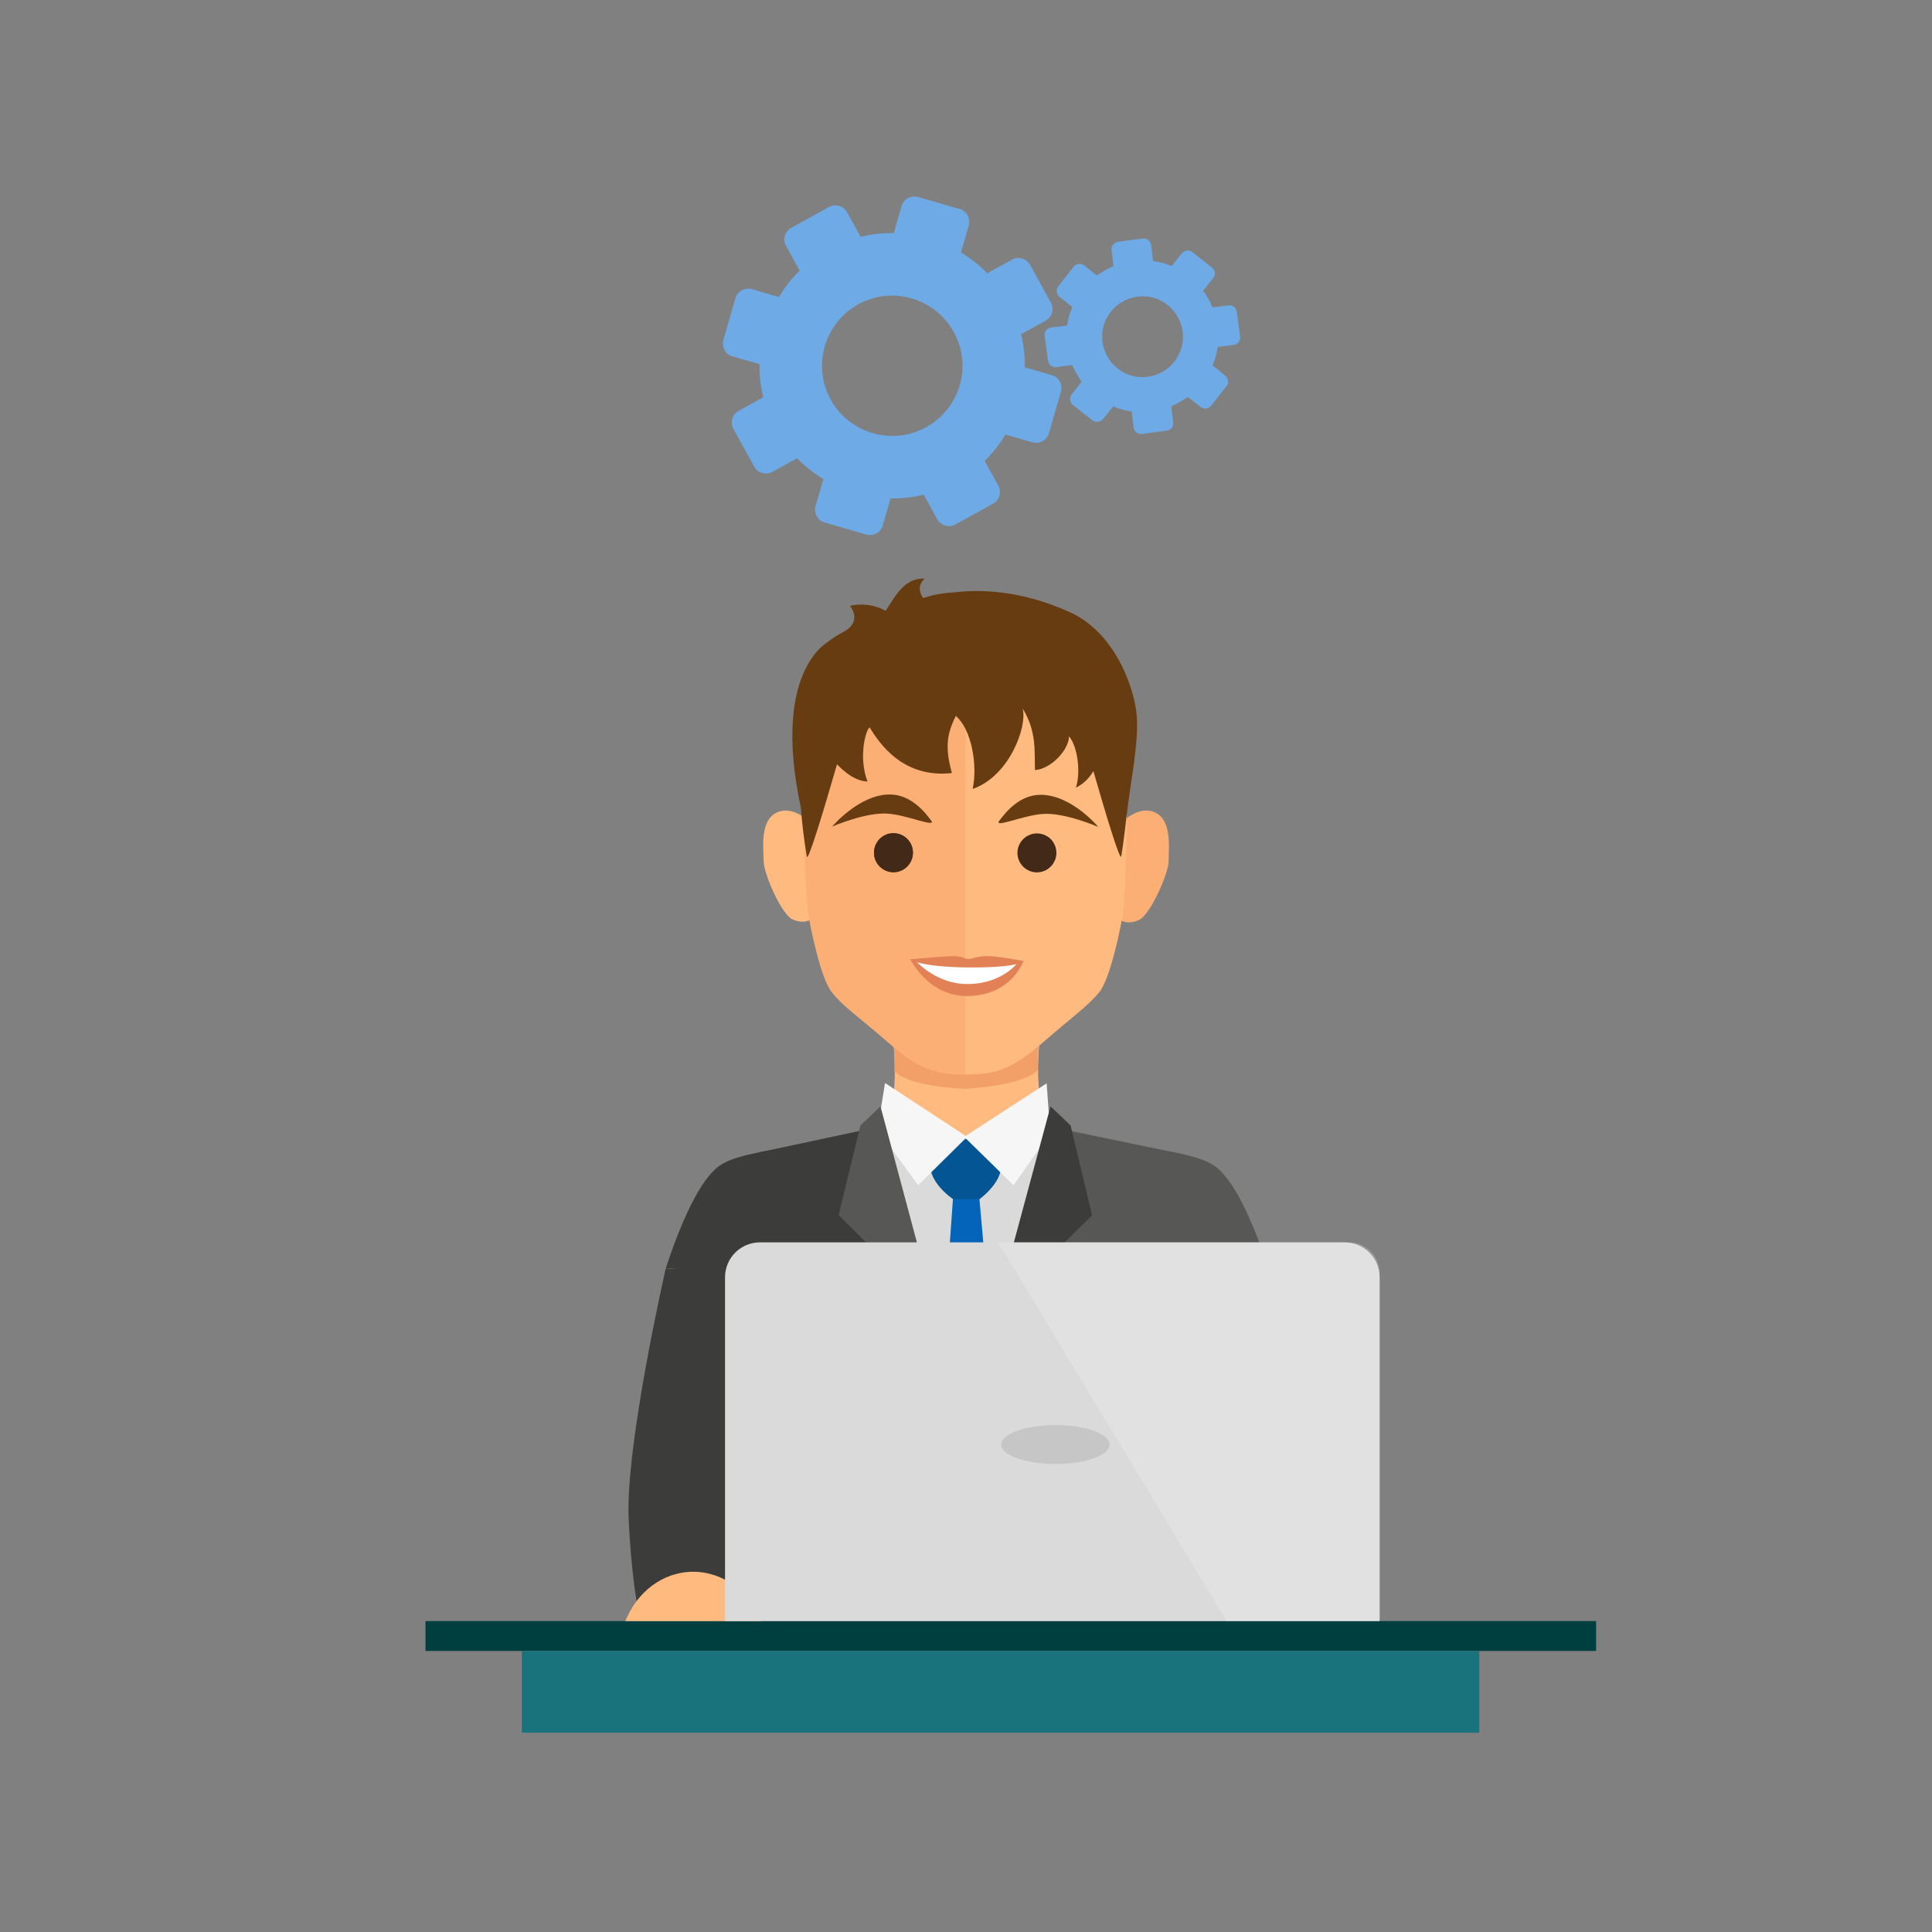 <svg enable-background="new 0 0 595.3 595.3" viewBox="0 0 595.3 595.3" xmlns="http://www.w3.org/2000/svg"><rect x="0" y="0" width="595.3" height="595.3" fill="#808080" stroke="none"/><g fill="#69b4ff" opacity=".8"><path d="m311.8 80-7.6 4.2c-2.4-2.5-5.1-4.6-8.1-6.4l2.4-8.3c.6-2.2-.6-4.5-2.8-5.1l-12.8-3.7c-2.2-.6-4.5.6-5.1 2.8l-2.4 8.3c-3.4 0-6.8.3-10.2 1.2l-4.2-7.6c-1.1-2-3.6-2.7-5.6-1.6l-11.6 6.4c-2 1.1-2.7 3.6-1.6 5.6l4.2 7.6c-2.5 2.4-4.6 5.1-6.4 8.1l-8.3-2.4c-2.2-.6-4.5.6-5.1 2.8l-3.7 12.8c-.6 2.2.6 4.5 2.8 5.1l8.3 2.4c0 3.4.3 6.8 1.2 10.2l-7.6 4.2c-2 1.1-2.7 3.6-1.6 5.6l6.4 11.6c1.1 2 3.6 2.7 5.6 1.6l7.6-4.2c2.4 2.5 5.1 4.6 8.1 6.4l-2.4 8.3c-.6 2.2.6 4.5 2.8 5.1l12.8 3.7c2.2.6 4.5-.6 5.1-2.8l2.4-8.3c3.4 0 6.8-.3 10.2-1.2l4.2 7.6c1.1 2 3.6 2.7 5.6 1.6l11.6-6.4c2-1.1 2.7-3.6 1.6-5.6l-4.2-7.6c2.5-2.4 4.6-5.1 6.4-8.1l8.3 2.4c2.2.6 4.5-.6 5.1-2.8l3.7-12.8c.6-2.2-.6-4.5-2.8-5.1l-8.3-2.4c0-3.4-.3-6.8-1.2-10.2l7.6-4.2c2-1.1 2.7-3.6 1.6-5.6l-6.4-11.6c-1.2-2-3.7-2.7-5.6-1.6zm-26.4 51.6c-10.4 5.8-23.6 2-29.4-8.4s-2-23.6 8.4-29.4 23.6-2 29.4 8.4c5.9 10.4 2.1 23.6-8.4 29.4z"/><path d="m373.4 82.4-6-4.7c-1-.8-2.5-.6-3.3.4l-3.1 3.9c-1.8-.8-3.7-1.3-5.7-1.6l-.6-4.9c-.2-1.3-1.3-2.2-2.6-2l-7.6 1c-1.3.2-2.2 1.3-2 2.6l.6 4.9c-1.9.8-3.6 1.8-5.1 2.9l-3.9-3.1c-1-.8-2.5-.6-3.3.4l-4.7 6c-.8 1-.6 2.5.4 3.3l3.9 3.1c-.8 1.8-1.3 3.7-1.6 5.7l-4.9.6c-1.3.2-2.2 1.3-2 2.6l1 7.6c.2 1.3 1.3 2.2 2.6 2l4.9-.6c.8 1.8 1.8 3.6 2.9 5.1l-3.1 3.9c-.8 1-.6 2.5.4 3.3l6 4.7c1 .8 2.5.6 3.3-.4l3.1-3.9c1.8.8 3.7 1.3 5.7 1.6l.6 4.9c.2 1.3 1.3 2.2 2.6 2l7.6-1c1.3-.2 2.2-1.3 2-2.6l-.6-4.9c1.8-.8 3.6-1.8 5.1-2.9l3.9 3.1c1 .8 2.5.6 3.3-.4l4.7-6c.8-1 .6-2.5-.4-3.3l-3.9-3.1c.8-1.8 1.3-3.7 1.6-5.7l4.9-.6c1.3-.2 2.2-1.3 2-2.6l-1-7.6c-.2-1.3-1.3-2.2-2.6-2l-4.9.6c-.8-1.8-1.7-3.6-2.9-5.1l3.1-3.9c.9-1 .7-2.5-.4-3.3zm-9 19.8c.9 6.8-4 13-10.8 13.9s-13-4-13.9-10.8 4-13 10.8-13.9 13 3.9 13.9 10.8z"/></g><path d="m131.1 499.5h360.7v9.2h-360.7z" fill="#003f3f"/><path d="m160.8 508.7h295v25.2h-295z" fill="#18737c"/><path d="m372.6 359.2c-10.6-6.6-47.8-5.4-51.2-16.3-1-3.2-1.4-7.3-1.5-11.5-.2-9.8 1.5-19.8 1.5-19.8l-23.6-7.1-23.6 7.1s1.7 10.3 1.5 20.2c-.1 4-.5 8-1.5 11.1-3.4 10.8-40.6 9.6-51.2 16.3-6.7 4.2-12.8 18.9-16.9 31.7h183.6c-4.4-12.8-10.4-27.5-17.1-31.7z" fill="#ffba7f"/><path d="m297.4 335.5c.2 0 17.9-.9 22.4-5.8-.2-9.8 1.8-21.7 1.8-21.7l-23.9-7.1-24 7s2.1 12.2 1.9 22.1c4.2 4.9 21.6 5.5 21.8 5.5z" fill="#f2a068"/><path d="m274.1 342.4c-3.4 11-41.1 9.7-51.8 16.4-6.8 4.2-12.9 19.1-17.2 32.1h92.8l-9-32.9c-11.7.1-14.4-17.2-14.8-15.6z" fill="#3c3c3b"/><path d="m373.7 358.9c-10.7-6.7-48.4-5.5-51.8-16.4-.5-1.6-3.2 15.6-15 15.6l-9 32.9h93c-4.3-13-10.4-27.9-17.2-32.1z" fill="#575756"/><path d="m253.7 257.7s-6.9-9.6-13.4-7.7-5 11.7-5 15.4 5.5 16.6 9.1 18c9.3 3.6 9.3-10 9.3-10z" fill="#ffba7f"/><path d="m355 250c-6.6-1.9-13.4 7.7-13.4 7.7v15.8s0 14 9.3 10c3.6-1.6 9.1-14.4 9.2-18-.1-3.8 1.4-13.6-5.1-15.5z" fill="#fcaf75"/><path d="m347.1 253.6c0-23.5-.5-39.6-18.1-54.2-16.9-14.1-46.2-14.1-63.1 0-17.6 14.7-18.1 30.8-18.1 54.2 0 23.5 1.6 30.1 1.6 30.1s3.2 17.3 6.8 21.9 7.3 6.8 17.8 15.9c10 8.7 15.1 9.5 22.9 9.6h.6s.4 0 .6 0c7.8-.1 12.9-.9 22.9-9.6 10.5-9.1 14.1-11.4 17.8-15.9 3.6-4.6 6.8-21.9 6.8-21.9 0-.2.1-.3.1-.3s1.4-6.3 1.4-29.8z" fill="#fcaf75"/><path d="m298.1 331c7.8-.1 13-.9 22.9-9.6 10.5-9.1 14.1-11.4 17.8-15.9 3.6-4.6 6.8-21.9 6.8-21.9 0-.2.1-.3.1-.3s1.4-6.3 1.4-29.8-.5-39.6-18.1-54.2c-8.5-7-20-10.6-31.5-10.6v142.3h.1z" fill="#ffba7f"/><path d="m281.3 262.8c0 3.3-2.7 6-6 6s-6-2.7-6-6 2.7-6 6-6 6 2.6 6 6z" fill="#683c11"/><path d="m320.8 244.9c-6.7-.1-11.1 5.6-12.9 8s7.4-1.7 13.4-2.1c6.8-.5 17.1 4 17.1 4s-8.1-9.8-17.6-9.9z" fill="#683c11"/><path d="m319.5 256.8c-3.3 0-6 2.7-6 6s2.7 6 6 6 6-2.7 6-6c0-3.4-2.7-6-6-6z" fill="#432918"/><path d="m274 244.8c6.7-.1 11.1 5.6 12.9 8s-7.4-1.7-13.4-2.1c-6.8-.5-17.1 4-17.1 4s8.2-9.8 17.6-9.9z" fill="#683c11"/><path d="m275.3 256.7c3.3 0 6 2.7 6 6s-2.7 6-6 6-6-2.7-6-6 2.7-6 6-6z" fill="#432918"/><path d="m281.7 296.1 6.8.1 9.3.2 10.5-.3 5.9.6-7.8 7.8-16.7-1.3-8-6.5" fill="#fff"/><path d="m285.1 296.5s-.5 3.8 13 3.7c13.7-.1 12.2-3.6 12.2-3.6l-12.7.1-11.6-.5" fill="#fff"/><path d="m280.5 295.6s9.4-.9 13-1c2.9-.1 3.9 1 5 .9 1.3-.1 2.4-.8 5.4-.9s11.5 1.5 11.5 1.5-.8 2.1-17.2 2c-15.3-.2-17.7-2.5-17.7-2.5z" fill="#e28156"/><path d="m282.4 296.3-1.9-.7s5.5 11.4 17.6 11.3c13.7-.1 17.3-10.9 17.3-10.9l-1.8.6s-4.8 6.6-15.5 6.6c-9.4.1-15.7-6.9-15.7-6.9z" fill="#e28156"/><path d="m346.4 360.2-30.8-12.1-18.1 2.9-16.6-4.2-31.9 13.4-.9 30.8h98.9z" fill="#dadada"/><path d="m301.7 368.4h-8l-1.6 22.6h11.6z" fill="#0464b9"/><path d="m293.7 369.5h8.1s8.6-6.2 6.2-12.2c-2-4.8-10.3-6.4-10.3-6.4s-8 .2-10 3.8c-4.5 8 6 14.8 6 14.8z" fill="#035693"/><path d="m298 350.3-25.3-16.6-2.3 14.3 12.5 17.2z" fill="#f6f6f6"/><path d="m297.1 350.3 25.4-16.5 1.1 15.3-11.3 16.1z" fill="#f6f6f6"/><path d="m272.7 346.8-38.9 8.3 8.1 34.4v1.4h42.7z" fill="#3c3c3b"/><path d="m271.3 340.9-6.2 5.9-6.7 27.6 10.8 10.7-.7 5.9h16.2z" fill="#575756"/><path d="m353 389.6 12.2-33.8-42.9-8.9-12 44.1h42.7c0-1 0-1.4 0-1.4z" fill="#575756"/><path d="m325.7 385.1 10.8-10.6-6.6-27.7-6.2-5.9-13.5 50.1h18.6z" fill="#3c3c3b"/><path d="m350.3 221c-.5-8.2-6.3-25.8-20.5-32.3-15.8-7.2-28.6-7-35.4-6.2-6.3.3-9.9 1.8-9.9 1.8s-2.7-3.2.4-6c-6.2-.4-9.1 5.5-12 9.9-5.6-3.1-11-1.5-11-1.5s4.1 4.7-2 8c-1.2.6-3.2 1.8-5.4 3.5-.7.5-1.9 1.4-3.1 2.9-4.6 5.5-10.9 18.8-4.6 47.9v.1c.3 4.5.9 9.4 1.8 14.8.3 2 5.1-13.8 9.3-28.4 2.8 2.9 6 5.2 9.4 5.3-3-7.8-.3-16.6.7-16.6 2.8 4.6 10.1 15.7 25.3 14-2.4-8.7-1.2-12.6 1.2-17.6 4.8 4 6.8 15 5.2 22.5 11.3-3.9 16.9-19.2 15.4-24.8 4.4 7.2 3.6 13.2 3.8 19 5-.4 10.4-6.2 10.5-10.4 2.8 3.3 3.6 11.5 2.1 15.8 2.3-1.1 4.1-2.9 5.4-5.1 4 13.9 8.3 28.1 8.6 26.2.7-4.4 1.2-8.5 1.6-12.3 1.3-10.8 3.7-22.2 3.2-30.5z" fill="#683c11"/><path d="m205.1 391s-12.4 54.2-11.4 76.9c.7 16.2 2.7 27 2.7 27l51.4-4 1.8-102.6z" fill="#3c3c3b"/><path d="m234.5 499.5c-3.5-8.9-11.5-15.2-20.9-15.2s-17.4 6.3-20.9 15.2z" fill="#ffba7f"/><path d="m425.1 499.5v-105.9c0-6-4.8-10.8-10.8-10.8h-180.1c-6 0-10.8 4.8-10.8 10.8v105.9z" fill="#dadada"/><path d="m425.1 499.5v-107.3c0-5.2-4.2-9.4-9.4-9.4h-108.1l70.4 116.7z" fill="#fff" opacity=".2"/><path d="m341.9 445.1c0 3.3-7.5 6-16.7 6s-16.7-2.7-16.7-6 7.5-6 16.7-6 16.7 2.7 16.7 6z" fill="#c6c6c6"/></svg>